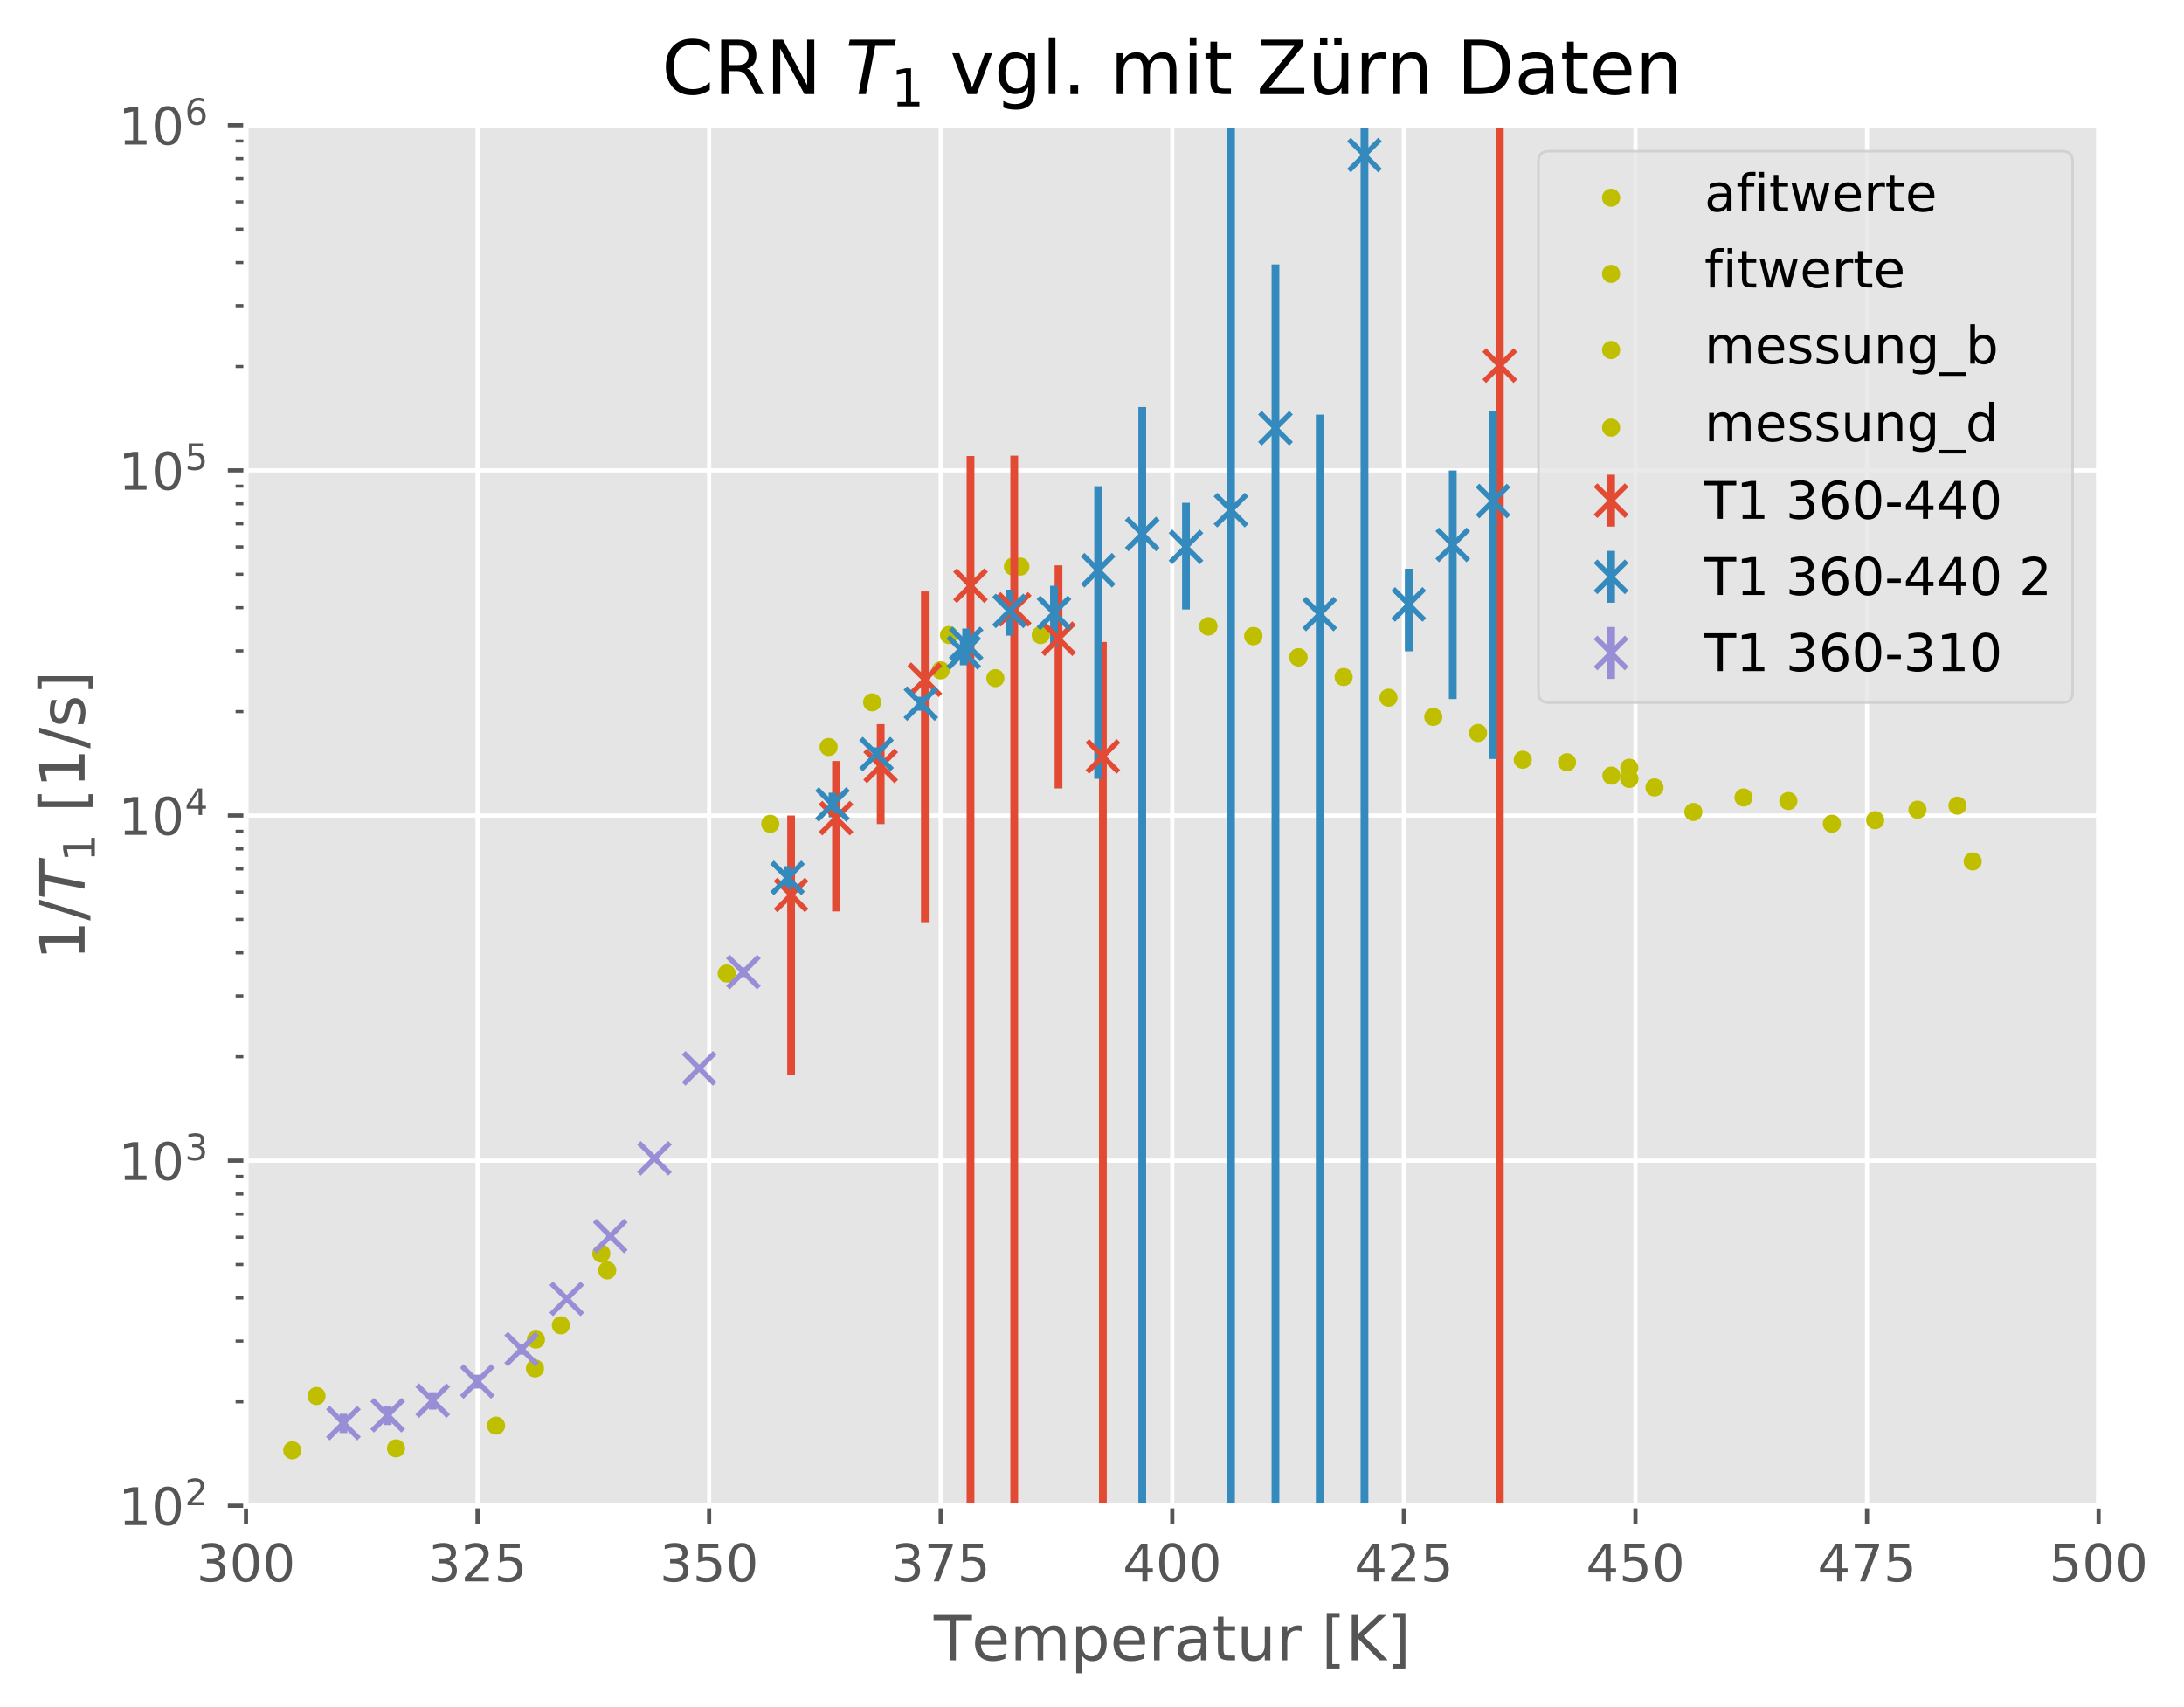 <?xml version="1.0" encoding="utf-8" standalone="no"?>
<!DOCTYPE svg PUBLIC "-//W3C//DTD SVG 1.1//EN"
  "http://www.w3.org/Graphics/SVG/1.1/DTD/svg11.dtd">
<!-- Created with matplotlib (http://matplotlib.org/) -->
<svg height="329pt" version="1.1" viewBox="0 0 421 329" width="421pt" xmlns="http://www.w3.org/2000/svg" xmlns:xlink="http://www.w3.org/1999/xlink">
 <defs>
  <style type="text/css">
*{stroke-linecap:butt;stroke-linejoin:round;}
  </style>
 </defs>
 <g id="figure_1">
  <g id="patch_1">
   <path d="M 0 329.748 
L 421.277 329.748 
L 421.277 0 
L 0 0 
z
" style="fill:#ffffff;"/>
  </g>
  <g id="axes_1">
   <g id="patch_2">
    <path d="M 47.414 290.256 
L 404.534 290.256 
L 404.534 24.144 
L 47.414 24.144 
z
" style="fill:#e5e5e5;"/>
   </g>
   <g id="matplotlib.axis_1">
    <g id="xtick_1">
     <g id="line2d_1">
      <path clip-path="url(#p9f36346a3c)" d="M 47.414 290.256 
L 47.414 24.144 
" style="fill:none;stroke:#ffffff;stroke-linecap:square;stroke-width:0.8;"/>
     </g>
     <g id="line2d_2">
      <defs>
       <path d="M 0 0 
L 0 3.5 
" id="m91e853d04e" style="stroke:#555555;stroke-width:0.8;"/>
      </defs>
      <g>
       <use style="fill:#555555;stroke:#555555;stroke-width:0.8;" x="47.414" xlink:href="#m91e853d04e" y="290.256"/>
      </g>
     </g>
     <g id="text_1">
      <!-- 300 -->
      <defs>
       <path d="M 40.578 39.312 
Q 47.656 37.797 51.625 33 
Q 55.609 28.219 55.609 21.188 
Q 55.609 10.406 48.188 4.484 
Q 40.766 -1.422 27.094 -1.422 
Q 22.516 -1.422 17.656 -0.516 
Q 12.797 0.391 7.625 2.203 
L 7.625 11.719 
Q 11.719 9.328 16.594 8.109 
Q 21.484 6.891 26.812 6.891 
Q 36.078 6.891 40.938 10.547 
Q 45.797 14.203 45.797 21.188 
Q 45.797 27.641 41.281 31.266 
Q 36.766 34.906 28.719 34.906 
L 20.219 34.906 
L 20.219 43.016 
L 29.109 43.016 
Q 36.375 43.016 40.234 45.922 
Q 44.094 48.828 44.094 54.297 
Q 44.094 59.906 40.109 62.906 
Q 36.141 65.922 28.719 65.922 
Q 24.656 65.922 20.016 65.031 
Q 15.375 64.156 9.812 62.312 
L 9.812 71.094 
Q 15.438 72.656 20.344 73.438 
Q 25.25 74.219 29.594 74.219 
Q 40.828 74.219 47.359 69.109 
Q 53.906 64.016 53.906 55.328 
Q 53.906 49.266 50.438 45.094 
Q 46.969 40.922 40.578 39.312 
" id="DejaVuSans-33"/>
       <path d="M 31.781 66.406 
Q 24.172 66.406 20.328 58.906 
Q 16.5 51.422 16.5 36.375 
Q 16.5 21.391 20.328 13.891 
Q 24.172 6.391 31.781 6.391 
Q 39.453 6.391 43.281 13.891 
Q 47.125 21.391 47.125 36.375 
Q 47.125 51.422 43.281 58.906 
Q 39.453 66.406 31.781 66.406 
M 31.781 74.219 
Q 44.047 74.219 50.516 64.516 
Q 56.984 54.828 56.984 36.375 
Q 56.984 17.969 50.516 8.266 
Q 44.047 -1.422 31.781 -1.422 
Q 19.531 -1.422 13.062 8.266 
Q 6.594 17.969 6.594 36.375 
Q 6.594 54.828 13.062 64.516 
Q 19.531 74.219 31.781 74.219 
" id="DejaVuSans-30"/>
      </defs>
      <g style="fill:#555555;" transform="translate(37.87 304.854)scale(0.1 -0.1)">
       <use xlink:href="#DejaVuSans-33"/>
       <use x="63.623" xlink:href="#DejaVuSans-30"/>
       <use x="127.246" xlink:href="#DejaVuSans-30"/>
      </g>
     </g>
    </g>
    <g id="xtick_2">
     <g id="line2d_3">
      <path clip-path="url(#p9f36346a3c)" d="M 92.054 290.256 
L 92.054 24.144 
" style="fill:none;stroke:#ffffff;stroke-linecap:square;stroke-width:0.8;"/>
     </g>
     <g id="line2d_4">
      <g>
       <use style="fill:#555555;stroke:#555555;stroke-width:0.8;" x="92.054" xlink:href="#m91e853d04e" y="290.256"/>
      </g>
     </g>
     <g id="text_2">
      <!-- 325 -->
      <defs>
       <path d="M 19.188 8.297 
L 53.609 8.297 
L 53.609 0 
L 7.328 0 
L 7.328 8.297 
Q 12.938 14.109 22.625 23.891 
Q 32.328 33.688 34.812 36.531 
Q 39.547 41.844 41.422 45.531 
Q 43.312 49.219 43.312 52.781 
Q 43.312 58.594 39.234 62.25 
Q 35.156 65.922 28.609 65.922 
Q 23.969 65.922 18.812 64.312 
Q 13.672 62.703 7.812 59.422 
L 7.812 69.391 
Q 13.766 71.781 18.938 73 
Q 24.125 74.219 28.422 74.219 
Q 39.75 74.219 46.484 68.547 
Q 53.219 62.891 53.219 53.422 
Q 53.219 48.922 51.531 44.891 
Q 49.859 40.875 45.406 35.406 
Q 44.188 33.984 37.641 27.219 
Q 31.109 20.453 19.188 8.297 
" id="DejaVuSans-32"/>
       <path d="M 10.797 72.906 
L 49.516 72.906 
L 49.516 64.594 
L 19.828 64.594 
L 19.828 46.734 
Q 21.969 47.469 24.109 47.828 
Q 26.266 48.188 28.422 48.188 
Q 40.625 48.188 47.75 41.5 
Q 54.891 34.812 54.891 23.391 
Q 54.891 11.625 47.562 5.094 
Q 40.234 -1.422 26.906 -1.422 
Q 22.312 -1.422 17.547 -0.641 
Q 12.797 0.141 7.719 1.703 
L 7.719 11.625 
Q 12.109 9.234 16.797 8.062 
Q 21.484 6.891 26.703 6.891 
Q 35.156 6.891 40.078 11.328 
Q 45.016 15.766 45.016 23.391 
Q 45.016 31 40.078 35.438 
Q 35.156 39.891 26.703 39.891 
Q 22.75 39.891 18.812 39.016 
Q 14.891 38.141 10.797 36.281 
z
" id="DejaVuSans-35"/>
      </defs>
      <g style="fill:#555555;" transform="translate(82.51 304.854)scale(0.1 -0.1)">
       <use xlink:href="#DejaVuSans-33"/>
       <use x="63.623" xlink:href="#DejaVuSans-32"/>
       <use x="127.246" xlink:href="#DejaVuSans-35"/>
      </g>
     </g>
    </g>
    <g id="xtick_3">
     <g id="line2d_5">
      <path clip-path="url(#p9f36346a3c)" d="M 136.694 290.256 
L 136.694 24.144 
" style="fill:none;stroke:#ffffff;stroke-linecap:square;stroke-width:0.8;"/>
     </g>
     <g id="line2d_6">
      <g>
       <use style="fill:#555555;stroke:#555555;stroke-width:0.8;" x="136.694" xlink:href="#m91e853d04e" y="290.256"/>
      </g>
     </g>
     <g id="text_3">
      <!-- 350 -->
      <g style="fill:#555555;" transform="translate(127.15 304.854)scale(0.1 -0.1)">
       <use xlink:href="#DejaVuSans-33"/>
       <use x="63.623" xlink:href="#DejaVuSans-35"/>
       <use x="127.246" xlink:href="#DejaVuSans-30"/>
      </g>
     </g>
    </g>
    <g id="xtick_4">
     <g id="line2d_7">
      <path clip-path="url(#p9f36346a3c)" d="M 181.334 290.256 
L 181.334 24.144 
" style="fill:none;stroke:#ffffff;stroke-linecap:square;stroke-width:0.8;"/>
     </g>
     <g id="line2d_8">
      <g>
       <use style="fill:#555555;stroke:#555555;stroke-width:0.8;" x="181.334" xlink:href="#m91e853d04e" y="290.256"/>
      </g>
     </g>
     <g id="text_4">
      <!-- 375 -->
      <defs>
       <path d="M 8.203 72.906 
L 55.078 72.906 
L 55.078 68.703 
L 28.609 0 
L 18.312 0 
L 43.219 64.594 
L 8.203 64.594 
z
" id="DejaVuSans-37"/>
      </defs>
      <g style="fill:#555555;" transform="translate(171.79 304.854)scale(0.1 -0.1)">
       <use xlink:href="#DejaVuSans-33"/>
       <use x="63.623" xlink:href="#DejaVuSans-37"/>
       <use x="127.246" xlink:href="#DejaVuSans-35"/>
      </g>
     </g>
    </g>
    <g id="xtick_5">
     <g id="line2d_9">
      <path clip-path="url(#p9f36346a3c)" d="M 225.974 290.256 
L 225.974 24.144 
" style="fill:none;stroke:#ffffff;stroke-linecap:square;stroke-width:0.8;"/>
     </g>
     <g id="line2d_10">
      <g>
       <use style="fill:#555555;stroke:#555555;stroke-width:0.8;" x="225.974" xlink:href="#m91e853d04e" y="290.256"/>
      </g>
     </g>
     <g id="text_5">
      <!-- 400 -->
      <defs>
       <path d="M 37.797 64.312 
L 12.891 25.391 
L 37.797 25.391 
z
M 35.203 72.906 
L 47.609 72.906 
L 47.609 25.391 
L 58.016 25.391 
L 58.016 17.188 
L 47.609 17.188 
L 47.609 0 
L 37.797 0 
L 37.797 17.188 
L 4.891 17.188 
L 4.891 26.703 
z
" id="DejaVuSans-34"/>
      </defs>
      <g style="fill:#555555;" transform="translate(216.43 304.854)scale(0.1 -0.1)">
       <use xlink:href="#DejaVuSans-34"/>
       <use x="63.623" xlink:href="#DejaVuSans-30"/>
       <use x="127.246" xlink:href="#DejaVuSans-30"/>
      </g>
     </g>
    </g>
    <g id="xtick_6">
     <g id="line2d_11">
      <path clip-path="url(#p9f36346a3c)" d="M 270.614 290.256 
L 270.614 24.144 
" style="fill:none;stroke:#ffffff;stroke-linecap:square;stroke-width:0.8;"/>
     </g>
     <g id="line2d_12">
      <g>
       <use style="fill:#555555;stroke:#555555;stroke-width:0.8;" x="270.614" xlink:href="#m91e853d04e" y="290.256"/>
      </g>
     </g>
     <g id="text_6">
      <!-- 425 -->
      <g style="fill:#555555;" transform="translate(261.07 304.854)scale(0.1 -0.1)">
       <use xlink:href="#DejaVuSans-34"/>
       <use x="63.623" xlink:href="#DejaVuSans-32"/>
       <use x="127.246" xlink:href="#DejaVuSans-35"/>
      </g>
     </g>
    </g>
    <g id="xtick_7">
     <g id="line2d_13">
      <path clip-path="url(#p9f36346a3c)" d="M 315.254 290.256 
L 315.254 24.144 
" style="fill:none;stroke:#ffffff;stroke-linecap:square;stroke-width:0.8;"/>
     </g>
     <g id="line2d_14">
      <g>
       <use style="fill:#555555;stroke:#555555;stroke-width:0.8;" x="315.254" xlink:href="#m91e853d04e" y="290.256"/>
      </g>
     </g>
     <g id="text_7">
      <!-- 450 -->
      <g style="fill:#555555;" transform="translate(305.71 304.854)scale(0.1 -0.1)">
       <use xlink:href="#DejaVuSans-34"/>
       <use x="63.623" xlink:href="#DejaVuSans-35"/>
       <use x="127.246" xlink:href="#DejaVuSans-30"/>
      </g>
     </g>
    </g>
    <g id="xtick_8">
     <g id="line2d_15">
      <path clip-path="url(#p9f36346a3c)" d="M 359.894 290.256 
L 359.894 24.144 
" style="fill:none;stroke:#ffffff;stroke-linecap:square;stroke-width:0.8;"/>
     </g>
     <g id="line2d_16">
      <g>
       <use style="fill:#555555;stroke:#555555;stroke-width:0.8;" x="359.894" xlink:href="#m91e853d04e" y="290.256"/>
      </g>
     </g>
     <g id="text_8">
      <!-- 475 -->
      <g style="fill:#555555;" transform="translate(350.35 304.854)scale(0.1 -0.1)">
       <use xlink:href="#DejaVuSans-34"/>
       <use x="63.623" xlink:href="#DejaVuSans-37"/>
       <use x="127.246" xlink:href="#DejaVuSans-35"/>
      </g>
     </g>
    </g>
    <g id="xtick_9">
     <g id="line2d_17">
      <path clip-path="url(#p9f36346a3c)" d="M 404.534 290.256 
L 404.534 24.144 
" style="fill:none;stroke:#ffffff;stroke-linecap:square;stroke-width:0.8;"/>
     </g>
     <g id="line2d_18">
      <g>
       <use style="fill:#555555;stroke:#555555;stroke-width:0.8;" x="404.534" xlink:href="#m91e853d04e" y="290.256"/>
      </g>
     </g>
     <g id="text_9">
      <!-- 500 -->
      <g style="fill:#555555;" transform="translate(394.99 304.854)scale(0.1 -0.1)">
       <use xlink:href="#DejaVuSans-35"/>
       <use x="63.623" xlink:href="#DejaVuSans-30"/>
       <use x="127.246" xlink:href="#DejaVuSans-30"/>
      </g>
     </g>
    </g>
    <g id="text_10">
     <!-- Temperatur [K] -->
     <defs>
      <path d="M -0.297 72.906 
L 61.375 72.906 
L 61.375 64.594 
L 35.5 64.594 
L 35.5 0 
L 25.594 0 
L 25.594 64.594 
L -0.297 64.594 
z
" id="DejaVuSans-54"/>
      <path d="M 56.203 29.594 
L 56.203 25.203 
L 14.891 25.203 
Q 15.484 15.922 20.484 11.062 
Q 25.484 6.203 34.422 6.203 
Q 39.594 6.203 44.453 7.469 
Q 49.312 8.734 54.109 11.281 
L 54.109 2.781 
Q 49.266 0.734 44.188 -0.344 
Q 39.109 -1.422 33.891 -1.422 
Q 20.797 -1.422 13.156 6.188 
Q 5.516 13.812 5.516 26.812 
Q 5.516 40.234 12.766 48.109 
Q 20.016 56 32.328 56 
Q 43.359 56 49.781 48.891 
Q 56.203 41.797 56.203 29.594 
M 47.219 32.234 
Q 47.125 39.594 43.094 43.984 
Q 39.062 48.391 32.422 48.391 
Q 24.906 48.391 20.391 44.141 
Q 15.875 39.891 15.188 32.172 
z
" id="DejaVuSans-65"/>
      <path d="M 52 44.188 
Q 55.375 50.25 60.062 53.125 
Q 64.75 56 71.094 56 
Q 79.641 56 84.281 50.016 
Q 88.922 44.047 88.922 33.016 
L 88.922 0 
L 79.891 0 
L 79.891 32.719 
Q 79.891 40.578 77.094 44.375 
Q 74.312 48.188 68.609 48.188 
Q 61.625 48.188 57.562 43.547 
Q 53.516 38.922 53.516 30.906 
L 53.516 0 
L 44.484 0 
L 44.484 32.719 
Q 44.484 40.625 41.703 44.406 
Q 38.922 48.188 33.109 48.188 
Q 26.219 48.188 22.156 43.531 
Q 18.109 38.875 18.109 30.906 
L 18.109 0 
L 9.078 0 
L 9.078 54.688 
L 18.109 54.688 
L 18.109 46.188 
Q 21.188 51.219 25.484 53.609 
Q 29.781 56 35.688 56 
Q 41.656 56 45.828 52.969 
Q 50 49.953 52 44.188 
" id="DejaVuSans-6d"/>
      <path d="M 18.109 8.203 
L 18.109 -20.797 
L 9.078 -20.797 
L 9.078 54.688 
L 18.109 54.688 
L 18.109 46.391 
Q 20.953 51.266 25.266 53.625 
Q 29.594 56 35.594 56 
Q 45.562 56 51.781 48.094 
Q 58.016 40.188 58.016 27.297 
Q 58.016 14.406 51.781 6.484 
Q 45.562 -1.422 35.594 -1.422 
Q 29.594 -1.422 25.266 0.953 
Q 20.953 3.328 18.109 8.203 
M 48.688 27.297 
Q 48.688 37.203 44.609 42.844 
Q 40.531 48.484 33.406 48.484 
Q 26.266 48.484 22.188 42.844 
Q 18.109 37.203 18.109 27.297 
Q 18.109 17.391 22.188 11.75 
Q 26.266 6.109 33.406 6.109 
Q 40.531 6.109 44.609 11.75 
Q 48.688 17.391 48.688 27.297 
" id="DejaVuSans-70"/>
      <path d="M 41.109 46.297 
Q 39.594 47.172 37.812 47.578 
Q 36.031 48 33.891 48 
Q 26.266 48 22.188 43.047 
Q 18.109 38.094 18.109 28.812 
L 18.109 0 
L 9.078 0 
L 9.078 54.688 
L 18.109 54.688 
L 18.109 46.188 
Q 20.953 51.172 25.484 53.578 
Q 30.031 56 36.531 56 
Q 37.453 56 38.578 55.875 
Q 39.703 55.766 41.062 55.516 
z
" id="DejaVuSans-72"/>
      <path d="M 34.281 27.484 
Q 23.391 27.484 19.188 25 
Q 14.984 22.516 14.984 16.5 
Q 14.984 11.719 18.141 8.906 
Q 21.297 6.109 26.703 6.109 
Q 34.188 6.109 38.703 11.406 
Q 43.219 16.703 43.219 25.484 
L 43.219 27.484 
z
M 52.203 31.203 
L 52.203 0 
L 43.219 0 
L 43.219 8.297 
Q 40.141 3.328 35.547 0.953 
Q 30.953 -1.422 24.312 -1.422 
Q 15.922 -1.422 10.953 3.297 
Q 6 8.016 6 15.922 
Q 6 25.141 12.172 29.828 
Q 18.359 34.516 30.609 34.516 
L 43.219 34.516 
L 43.219 35.406 
Q 43.219 41.609 39.141 45 
Q 35.062 48.391 27.688 48.391 
Q 23 48.391 18.547 47.266 
Q 14.109 46.141 10.016 43.891 
L 10.016 52.203 
Q 14.938 54.109 19.578 55.047 
Q 24.219 56 28.609 56 
Q 40.484 56 46.344 49.844 
Q 52.203 43.703 52.203 31.203 
" id="DejaVuSans-61"/>
      <path d="M 18.312 70.219 
L 18.312 54.688 
L 36.812 54.688 
L 36.812 47.703 
L 18.312 47.703 
L 18.312 18.016 
Q 18.312 11.328 20.141 9.422 
Q 21.969 7.516 27.594 7.516 
L 36.812 7.516 
L 36.812 0 
L 27.594 0 
Q 17.188 0 13.234 3.875 
Q 9.281 7.766 9.281 18.016 
L 9.281 47.703 
L 2.688 47.703 
L 2.688 54.688 
L 9.281 54.688 
L 9.281 70.219 
z
" id="DejaVuSans-74"/>
      <path d="M 8.5 21.578 
L 8.5 54.688 
L 17.484 54.688 
L 17.484 21.922 
Q 17.484 14.156 20.5 10.266 
Q 23.531 6.391 29.594 6.391 
Q 36.859 6.391 41.078 11.031 
Q 45.312 15.672 45.312 23.688 
L 45.312 54.688 
L 54.297 54.688 
L 54.297 0 
L 45.312 0 
L 45.312 8.406 
Q 42.047 3.422 37.719 1 
Q 33.406 -1.422 27.688 -1.422 
Q 18.266 -1.422 13.375 4.438 
Q 8.5 10.297 8.5 21.578 
M 31.109 56 
z
" id="DejaVuSans-75"/>
      <path id="DejaVuSans-20"/>
      <path d="M 8.594 75.984 
L 29.297 75.984 
L 29.297 69 
L 17.578 69 
L 17.578 -6.203 
L 29.297 -6.203 
L 29.297 -13.188 
L 8.594 -13.188 
z
" id="DejaVuSans-5b"/>
      <path d="M 9.812 72.906 
L 19.672 72.906 
L 19.672 42.094 
L 52.391 72.906 
L 65.094 72.906 
L 28.906 38.922 
L 67.672 0 
L 54.688 0 
L 19.672 35.109 
L 19.672 0 
L 9.812 0 
z
" id="DejaVuSans-4b"/>
      <path d="M 30.422 75.984 
L 30.422 -13.188 
L 9.719 -13.188 
L 9.719 -6.203 
L 21.391 -6.203 
L 21.391 69 
L 9.719 69 
L 9.719 75.984 
z
" id="DejaVuSans-5d"/>
     </defs>
     <g style="fill:#555555;" transform="translate(180 320.052)scale(0.12 -0.12)">
      <use xlink:href="#DejaVuSans-54"/>
      <use x="60.818" xlink:href="#DejaVuSans-65"/>
      <use x="122.342" xlink:href="#DejaVuSans-6d"/>
      <use x="219.754" xlink:href="#DejaVuSans-70"/>
      <use x="283.23" xlink:href="#DejaVuSans-65"/>
      <use x="344.754" xlink:href="#DejaVuSans-72"/>
      <use x="385.867" xlink:href="#DejaVuSans-61"/>
      <use x="447.146" xlink:href="#DejaVuSans-74"/>
      <use x="486.355" xlink:href="#DejaVuSans-75"/>
      <use x="549.734" xlink:href="#DejaVuSans-72"/>
      <use x="590.848" xlink:href="#DejaVuSans-20"/>
      <use x="622.635" xlink:href="#DejaVuSans-5b"/>
      <use x="661.648" xlink:href="#DejaVuSans-4b"/>
      <use x="727.225" xlink:href="#DejaVuSans-5d"/>
     </g>
    </g>
   </g>
   <g id="matplotlib.axis_2">
    <g id="ytick_1">
     <g id="line2d_19">
      <path clip-path="url(#p9f36346a3c)" d="M 47.414 290.256 
L 404.534 290.256 
" style="fill:none;stroke:#ffffff;stroke-linecap:square;stroke-width:0.8;"/>
     </g>
     <g id="line2d_20">
      <defs>
       <path d="M 0 0 
L -3.5 0 
" id="mfd6aac5e49" style="stroke:#555555;stroke-width:0.8;"/>
      </defs>
      <g>
       <use style="fill:#555555;stroke:#555555;stroke-width:0.8;" x="47.414" xlink:href="#mfd6aac5e49" y="290.256"/>
      </g>
     </g>
     <g id="text_11">
      <!-- ${10^{2}}$ -->
      <defs>
       <path d="M 12.406 8.297 
L 28.516 8.297 
L 28.516 63.922 
L 10.984 60.406 
L 10.984 69.391 
L 28.422 72.906 
L 38.281 72.906 
L 38.281 8.297 
L 54.391 8.297 
L 54.391 0 
L 12.406 0 
z
" id="DejaVuSans-31"/>
      </defs>
      <g style="fill:#555555;" transform="translate(22.814 294.055)scale(0.1 -0.1)">
       <use transform="translate(0 0.766)" xlink:href="#DejaVuSans-31"/>
       <use transform="translate(63.623 0.766)" xlink:href="#DejaVuSans-30"/>
       <use transform="translate(128.203 39.047)scale(0.7)" xlink:href="#DejaVuSans-32"/>
      </g>
     </g>
    </g>
    <g id="ytick_2">
     <g id="line2d_21">
      <path clip-path="url(#p9f36346a3c)" d="M 47.414 223.728 
L 404.534 223.728 
" style="fill:none;stroke:#ffffff;stroke-linecap:square;stroke-width:0.8;"/>
     </g>
     <g id="line2d_22">
      <g>
       <use style="fill:#555555;stroke:#555555;stroke-width:0.8;" x="47.414" xlink:href="#mfd6aac5e49" y="223.728"/>
      </g>
     </g>
     <g id="text_12">
      <!-- ${10^{3}}$ -->
      <g style="fill:#555555;" transform="translate(22.814 227.527)scale(0.1 -0.1)">
       <use transform="translate(0 0.766)" xlink:href="#DejaVuSans-31"/>
       <use transform="translate(63.623 0.766)" xlink:href="#DejaVuSans-30"/>
       <use transform="translate(128.203 39.047)scale(0.7)" xlink:href="#DejaVuSans-33"/>
      </g>
     </g>
    </g>
    <g id="ytick_3">
     <g id="line2d_23">
      <path clip-path="url(#p9f36346a3c)" d="M 47.414 157.2 
L 404.534 157.2 
" style="fill:none;stroke:#ffffff;stroke-linecap:square;stroke-width:0.8;"/>
     </g>
     <g id="line2d_24">
      <g>
       <use style="fill:#555555;stroke:#555555;stroke-width:0.8;" x="47.414" xlink:href="#mfd6aac5e49" y="157.2"/>
      </g>
     </g>
     <g id="text_13">
      <!-- ${10^{4}}$ -->
      <g style="fill:#555555;" transform="translate(22.814 160.999)scale(0.1 -0.1)">
       <use transform="translate(0 0.684)" xlink:href="#DejaVuSans-31"/>
       <use transform="translate(63.623 0.684)" xlink:href="#DejaVuSans-30"/>
       <use transform="translate(128.203 38.966)scale(0.7)" xlink:href="#DejaVuSans-34"/>
      </g>
     </g>
    </g>
    <g id="ytick_4">
     <g id="line2d_25">
      <path clip-path="url(#p9f36346a3c)" d="M 47.414 90.672 
L 404.534 90.672 
" style="fill:none;stroke:#ffffff;stroke-linecap:square;stroke-width:0.8;"/>
     </g>
     <g id="line2d_26">
      <g>
       <use style="fill:#555555;stroke:#555555;stroke-width:0.8;" x="47.414" xlink:href="#mfd6aac5e49" y="90.672"/>
      </g>
     </g>
     <g id="text_14">
      <!-- ${10^{5}}$ -->
      <g style="fill:#555555;" transform="translate(22.814 94.471)scale(0.1 -0.1)">
       <use transform="translate(0 0.684)" xlink:href="#DejaVuSans-31"/>
       <use transform="translate(63.623 0.684)" xlink:href="#DejaVuSans-30"/>
       <use transform="translate(128.203 38.966)scale(0.7)" xlink:href="#DejaVuSans-35"/>
      </g>
     </g>
    </g>
    <g id="ytick_5">
     <g id="line2d_27">
      <path clip-path="url(#p9f36346a3c)" d="M 47.414 24.144 
L 404.534 24.144 
" style="fill:none;stroke:#ffffff;stroke-linecap:square;stroke-width:0.8;"/>
     </g>
     <g id="line2d_28">
      <g>
       <use style="fill:#555555;stroke:#555555;stroke-width:0.8;" x="47.414" xlink:href="#mfd6aac5e49" y="24.144"/>
      </g>
     </g>
     <g id="text_15">
      <!-- ${10^{6}}$ -->
      <defs>
       <path d="M 33.016 40.375 
Q 26.375 40.375 22.484 35.828 
Q 18.609 31.297 18.609 23.391 
Q 18.609 15.531 22.484 10.953 
Q 26.375 6.391 33.016 6.391 
Q 39.656 6.391 43.531 10.953 
Q 47.406 15.531 47.406 23.391 
Q 47.406 31.297 43.531 35.828 
Q 39.656 40.375 33.016 40.375 
M 52.594 71.297 
L 52.594 62.312 
Q 48.875 64.062 45.094 64.984 
Q 41.312 65.922 37.594 65.922 
Q 27.828 65.922 22.672 59.328 
Q 17.531 52.734 16.797 39.406 
Q 19.672 43.656 24.016 45.922 
Q 28.375 48.188 33.594 48.188 
Q 44.578 48.188 50.953 41.516 
Q 57.328 34.859 57.328 23.391 
Q 57.328 12.156 50.688 5.359 
Q 44.047 -1.422 33.016 -1.422 
Q 20.359 -1.422 13.672 8.266 
Q 6.984 17.969 6.984 36.375 
Q 6.984 53.656 15.188 63.938 
Q 23.391 74.219 37.203 74.219 
Q 40.922 74.219 44.703 73.484 
Q 48.484 72.75 52.594 71.297 
" id="DejaVuSans-36"/>
      </defs>
      <g style="fill:#555555;" transform="translate(22.814 27.943)scale(0.1 -0.1)">
       <use transform="translate(0 0.766)" xlink:href="#DejaVuSans-31"/>
       <use transform="translate(63.623 0.766)" xlink:href="#DejaVuSans-30"/>
       <use transform="translate(128.203 39.047)scale(0.7)" xlink:href="#DejaVuSans-36"/>
      </g>
     </g>
    </g>
    <g id="ytick_6">
     <g id="line2d_29">
      <defs>
       <path d="M 0 0 
L -2 0 
" id="m085c6e63ef" style="stroke:#555555;stroke-width:0.6;"/>
      </defs>
      <g>
       <use style="fill:#555555;stroke:#555555;stroke-width:0.6;" x="47.414" xlink:href="#m085c6e63ef" y="270.229"/>
      </g>
     </g>
    </g>
    <g id="ytick_7">
     <g id="line2d_30">
      <g>
       <use style="fill:#555555;stroke:#555555;stroke-width:0.6;" x="47.414" xlink:href="#m085c6e63ef" y="258.514"/>
      </g>
     </g>
    </g>
    <g id="ytick_8">
     <g id="line2d_31">
      <g>
       <use style="fill:#555555;stroke:#555555;stroke-width:0.6;" x="47.414" xlink:href="#m085c6e63ef" y="250.202"/>
      </g>
     </g>
    </g>
    <g id="ytick_9">
     <g id="line2d_32">
      <g>
       <use style="fill:#555555;stroke:#555555;stroke-width:0.6;" x="47.414" xlink:href="#m085c6e63ef" y="243.755"/>
      </g>
     </g>
    </g>
    <g id="ytick_10">
     <g id="line2d_33">
      <g>
       <use style="fill:#555555;stroke:#555555;stroke-width:0.6;" x="47.414" xlink:href="#m085c6e63ef" y="238.487"/>
      </g>
     </g>
    </g>
    <g id="ytick_11">
     <g id="line2d_34">
      <g>
       <use style="fill:#555555;stroke:#555555;stroke-width:0.6;" x="47.414" xlink:href="#m085c6e63ef" y="234.033"/>
      </g>
     </g>
    </g>
    <g id="ytick_12">
     <g id="line2d_35">
      <g>
       <use style="fill:#555555;stroke:#555555;stroke-width:0.6;" x="47.414" xlink:href="#m085c6e63ef" y="230.175"/>
      </g>
     </g>
    </g>
    <g id="ytick_13">
     <g id="line2d_36">
      <g>
       <use style="fill:#555555;stroke:#555555;stroke-width:0.6;" x="47.414" xlink:href="#m085c6e63ef" y="226.772"/>
      </g>
     </g>
    </g>
    <g id="ytick_14">
     <g id="line2d_37">
      <g>
       <use style="fill:#555555;stroke:#555555;stroke-width:0.6;" x="47.414" xlink:href="#m085c6e63ef" y="203.701"/>
      </g>
     </g>
    </g>
    <g id="ytick_15">
     <g id="line2d_38">
      <g>
       <use style="fill:#555555;stroke:#555555;stroke-width:0.6;" x="47.414" xlink:href="#m085c6e63ef" y="191.986"/>
      </g>
     </g>
    </g>
    <g id="ytick_16">
     <g id="line2d_39">
      <g>
       <use style="fill:#555555;stroke:#555555;stroke-width:0.6;" x="47.414" xlink:href="#m085c6e63ef" y="183.674"/>
      </g>
     </g>
    </g>
    <g id="ytick_17">
     <g id="line2d_40">
      <g>
       <use style="fill:#555555;stroke:#555555;stroke-width:0.6;" x="47.414" xlink:href="#m085c6e63ef" y="177.227"/>
      </g>
     </g>
    </g>
    <g id="ytick_18">
     <g id="line2d_41">
      <g>
       <use style="fill:#555555;stroke:#555555;stroke-width:0.6;" x="47.414" xlink:href="#m085c6e63ef" y="171.959"/>
      </g>
     </g>
    </g>
    <g id="ytick_19">
     <g id="line2d_42">
      <g>
       <use style="fill:#555555;stroke:#555555;stroke-width:0.6;" x="47.414" xlink:href="#m085c6e63ef" y="167.505"/>
      </g>
     </g>
    </g>
    <g id="ytick_20">
     <g id="line2d_43">
      <g>
       <use style="fill:#555555;stroke:#555555;stroke-width:0.6;" x="47.414" xlink:href="#m085c6e63ef" y="163.647"/>
      </g>
     </g>
    </g>
    <g id="ytick_21">
     <g id="line2d_44">
      <g>
       <use style="fill:#555555;stroke:#555555;stroke-width:0.6;" x="47.414" xlink:href="#m085c6e63ef" y="160.244"/>
      </g>
     </g>
    </g>
    <g id="ytick_22">
     <g id="line2d_45">
      <g>
       <use style="fill:#555555;stroke:#555555;stroke-width:0.6;" x="47.414" xlink:href="#m085c6e63ef" y="137.173"/>
      </g>
     </g>
    </g>
    <g id="ytick_23">
     <g id="line2d_46">
      <g>
       <use style="fill:#555555;stroke:#555555;stroke-width:0.6;" x="47.414" xlink:href="#m085c6e63ef" y="125.458"/>
      </g>
     </g>
    </g>
    <g id="ytick_24">
     <g id="line2d_47">
      <g>
       <use style="fill:#555555;stroke:#555555;stroke-width:0.6;" x="47.414" xlink:href="#m085c6e63ef" y="117.146"/>
      </g>
     </g>
    </g>
    <g id="ytick_25">
     <g id="line2d_48">
      <g>
       <use style="fill:#555555;stroke:#555555;stroke-width:0.6;" x="47.414" xlink:href="#m085c6e63ef" y="110.699"/>
      </g>
     </g>
    </g>
    <g id="ytick_26">
     <g id="line2d_49">
      <g>
       <use style="fill:#555555;stroke:#555555;stroke-width:0.6;" x="47.414" xlink:href="#m085c6e63ef" y="105.431"/>
      </g>
     </g>
    </g>
    <g id="ytick_27">
     <g id="line2d_50">
      <g>
       <use style="fill:#555555;stroke:#555555;stroke-width:0.6;" x="47.414" xlink:href="#m085c6e63ef" y="100.977"/>
      </g>
     </g>
    </g>
    <g id="ytick_28">
     <g id="line2d_51">
      <g>
       <use style="fill:#555555;stroke:#555555;stroke-width:0.6;" x="47.414" xlink:href="#m085c6e63ef" y="97.119"/>
      </g>
     </g>
    </g>
    <g id="ytick_29">
     <g id="line2d_52">
      <g>
       <use style="fill:#555555;stroke:#555555;stroke-width:0.6;" x="47.414" xlink:href="#m085c6e63ef" y="93.716"/>
      </g>
     </g>
    </g>
    <g id="ytick_30">
     <g id="line2d_53">
      <g>
       <use style="fill:#555555;stroke:#555555;stroke-width:0.6;" x="47.414" xlink:href="#m085c6e63ef" y="70.645"/>
      </g>
     </g>
    </g>
    <g id="ytick_31">
     <g id="line2d_54">
      <g>
       <use style="fill:#555555;stroke:#555555;stroke-width:0.6;" x="47.414" xlink:href="#m085c6e63ef" y="58.93"/>
      </g>
     </g>
    </g>
    <g id="ytick_32">
     <g id="line2d_55">
      <g>
       <use style="fill:#555555;stroke:#555555;stroke-width:0.6;" x="47.414" xlink:href="#m085c6e63ef" y="50.618"/>
      </g>
     </g>
    </g>
    <g id="ytick_33">
     <g id="line2d_56">
      <g>
       <use style="fill:#555555;stroke:#555555;stroke-width:0.6;" x="47.414" xlink:href="#m085c6e63ef" y="44.171"/>
      </g>
     </g>
    </g>
    <g id="ytick_34">
     <g id="line2d_57">
      <g>
       <use style="fill:#555555;stroke:#555555;stroke-width:0.6;" x="47.414" xlink:href="#m085c6e63ef" y="38.903"/>
      </g>
     </g>
    </g>
    <g id="ytick_35">
     <g id="line2d_58">
      <g>
       <use style="fill:#555555;stroke:#555555;stroke-width:0.6;" x="47.414" xlink:href="#m085c6e63ef" y="34.449"/>
      </g>
     </g>
    </g>
    <g id="ytick_36">
     <g id="line2d_59">
      <g>
       <use style="fill:#555555;stroke:#555555;stroke-width:0.6;" x="47.414" xlink:href="#m085c6e63ef" y="30.591"/>
      </g>
     </g>
    </g>
    <g id="ytick_37">
     <g id="line2d_60">
      <g>
       <use style="fill:#555555;stroke:#555555;stroke-width:0.6;" x="47.414" xlink:href="#m085c6e63ef" y="27.188"/>
      </g>
     </g>
    </g>
    <g id="text_16">
     <!-- 1/$T_1$ [1/s] -->
     <defs>
      <path d="M 25.391 72.906 
L 33.688 72.906 
L 8.297 -9.281 
L 0 -9.281 
z
" id="DejaVuSans-2f"/>
      <path d="M 5.906 72.906 
L 67.578 72.906 
L 66.016 64.594 
L 39.984 64.594 
L 27.484 0 
L 17.578 0 
L 30.078 64.594 
L 4.297 64.594 
z
" id="DejaVuSans-Oblique-54"/>
      <path d="M 44.281 53.078 
L 44.281 44.578 
Q 40.484 46.531 36.375 47.5 
Q 32.281 48.484 27.875 48.484 
Q 21.188 48.484 17.844 46.438 
Q 14.5 44.391 14.5 40.281 
Q 14.5 37.156 16.891 35.375 
Q 19.281 33.594 26.516 31.984 
L 29.594 31.297 
Q 39.156 29.25 43.188 25.516 
Q 47.219 21.781 47.219 15.094 
Q 47.219 7.469 41.188 3.016 
Q 35.156 -1.422 24.609 -1.422 
Q 20.219 -1.422 15.453 -0.562 
Q 10.688 0.297 5.422 2 
L 5.422 11.281 
Q 10.406 8.688 15.234 7.391 
Q 20.062 6.109 24.812 6.109 
Q 31.156 6.109 34.562 8.281 
Q 37.984 10.453 37.984 14.406 
Q 37.984 18.062 35.516 20.016 
Q 33.062 21.969 24.703 23.781 
L 21.578 24.516 
Q 13.234 26.266 9.516 29.906 
Q 5.812 33.547 5.812 39.891 
Q 5.812 47.609 11.281 51.797 
Q 16.75 56 26.812 56 
Q 31.781 56 36.172 55.266 
Q 40.578 54.547 44.281 53.078 
" id="DejaVuSans-73"/>
     </defs>
     <g style="fill:#555555;" transform="translate(16.318 185.1)rotate(-90)scale(0.12 -0.12)">
      <use transform="translate(0 0.016)" xlink:href="#DejaVuSans-31"/>
      <use transform="translate(63.623 0.016)" xlink:href="#DejaVuSans-2f"/>
      <use transform="translate(97.314 0.016)" xlink:href="#DejaVuSans-Oblique-54"/>
      <use transform="translate(158.398 -16.391)scale(0.7)" xlink:href="#DejaVuSans-31"/>
      <use transform="translate(205.669 0.016)" xlink:href="#DejaVuSans-20"/>
      <use transform="translate(237.456 0.016)" xlink:href="#DejaVuSans-5b"/>
      <use transform="translate(276.47 0.016)" xlink:href="#DejaVuSans-31"/>
      <use transform="translate(340.093 0.016)" xlink:href="#DejaVuSans-2f"/>
      <use transform="translate(373.784 0.016)" xlink:href="#DejaVuSans-73"/>
      <use transform="translate(425.884 0.016)" xlink:href="#DejaVuSans-5d"/>
     </g>
    </g>
   </g>
   <g id="PathCollection_1">
    <defs>
     <path d="M 0 1.5 
C 0.398 1.5 0.779 1.342 1.061 1.061 
C 1.342 0.779 1.5 0.398 1.5 0 
C 1.5 -0.398 1.342 -0.779 1.061 -1.061 
C 0.779 -1.342 0.398 -1.5 0 -1.5 
C -0.398 -1.5 -0.779 -1.342 -1.061 -1.061 
C -1.342 -0.779 -1.5 -0.398 -1.5 0 
C -1.5 0.398 -1.342 0.779 -1.061 1.061 
C -0.779 1.342 -0.398 1.5 0 1.5 
z
" id="mb0c7dd504e" style="stroke:#bfbf00;stroke-width:0.5;"/>
    </defs>
    <g clip-path="url(#p9f36346a3c)">
     <use style="fill:#bfbf00;stroke:#bfbf00;stroke-width:0.5;" x="250.292" xlink:href="#mb0c7dd504e" y="126.708"/>
     <use style="fill:#bfbf00;stroke:#bfbf00;stroke-width:0.5;" x="241.603" xlink:href="#mb0c7dd504e" y="122.621"/>
     <use style="fill:#bfbf00;stroke:#bfbf00;stroke-width:0.5;" x="232.918" xlink:href="#mb0c7dd504e" y="120.737"/>
     <use style="fill:#bfbf00;stroke:#bfbf00;stroke-width:0.5;" x="314.066" xlink:href="#mb0c7dd504e" y="150.12"/>
     <use style="fill:#bfbf00;stroke:#bfbf00;stroke-width:0.5;" x="380.264" xlink:href="#mb0c7dd504e" y="166.052"/>
     <use style="fill:#bfbf00;stroke:#bfbf00;stroke-width:0.5;" x="377.334" xlink:href="#mb0c7dd504e" y="155.306"/>
     <use style="fill:#bfbf00;stroke:#bfbf00;stroke-width:0.5;" x="369.625" xlink:href="#mb0c7dd504e" y="156.081"/>
     <use style="fill:#bfbf00;stroke:#bfbf00;stroke-width:0.5;" x="361.469" xlink:href="#mb0c7dd504e" y="158.104"/>
     <use style="fill:#bfbf00;stroke:#bfbf00;stroke-width:0.5;" x="353.119" xlink:href="#mb0c7dd504e" y="158.786"/>
     <use style="fill:#bfbf00;stroke:#bfbf00;stroke-width:0.5;" x="344.732" xlink:href="#mb0c7dd504e" y="154.412"/>
     <use style="fill:#bfbf00;stroke:#bfbf00;stroke-width:0.5;" x="336.093" xlink:href="#mb0c7dd504e" y="153.728"/>
     <use style="fill:#bfbf00;stroke:#bfbf00;stroke-width:0.5;" x="326.417" xlink:href="#mb0c7dd504e" y="156.521"/>
     <use style="fill:#bfbf00;stroke:#bfbf00;stroke-width:0.5;" x="314.066" xlink:href="#mb0c7dd504e" y="147.99"/>
     <use style="fill:#bfbf00;stroke:#bfbf00;stroke-width:0.5;" x="318.927" xlink:href="#mb0c7dd504e" y="151.797"/>
     <use style="fill:#bfbf00;stroke:#bfbf00;stroke-width:0.5;" x="310.622" xlink:href="#mb0c7dd504e" y="149.516"/>
     <use style="fill:#bfbf00;stroke:#bfbf00;stroke-width:0.5;" x="302.069" xlink:href="#mb0c7dd504e" y="146.937"/>
     <use style="fill:#bfbf00;stroke:#bfbf00;stroke-width:0.5;" x="293.534" xlink:href="#mb0c7dd504e" y="146.453"/>
     <use style="fill:#bfbf00;stroke:#bfbf00;stroke-width:0.5;" x="284.915" xlink:href="#mb0c7dd504e" y="141.297"/>
     <use style="fill:#bfbf00;stroke:#bfbf00;stroke-width:0.5;" x="276.29" xlink:href="#mb0c7dd504e" y="138.206"/>
     <use style="fill:#bfbf00;stroke:#bfbf00;stroke-width:0.5;" x="267.65" xlink:href="#mb0c7dd504e" y="134.497"/>
     <use style="fill:#bfbf00;stroke:#bfbf00;stroke-width:0.5;" x="259.007" xlink:href="#mb0c7dd504e" y="130.503"/>
     <use style="fill:#bfbf00;stroke:#bfbf00;stroke-width:0.5;" x="250.292" xlink:href="#mb0c7dd504e" y="126.708"/>
     <use style="fill:#bfbf00;stroke:#bfbf00;stroke-width:0.5;" x="241.603" xlink:href="#mb0c7dd504e" y="122.621"/>
     <use style="fill:#bfbf00;stroke:#bfbf00;stroke-width:0.5;" x="232.918" xlink:href="#mb0c7dd504e" y="120.737"/>
     <use style="fill:#bfbf00;stroke:#bfbf00;stroke-width:0.5;" x="314.066" xlink:href="#mb0c7dd504e" y="150.12"/>
    </g>
   </g>
   <g id="PathCollection_2">
    <g clip-path="url(#p9f36346a3c)"/>
   </g>
   <g id="PathCollection_3">
    <g clip-path="url(#p9f36346a3c)">
     <use style="fill:#bfbf00;stroke:#bfbf00;stroke-width:0.5;" x="39.021" xlink:href="#mb0c7dd504e" y="275.255"/>
     <use style="fill:#bfbf00;stroke:#bfbf00;stroke-width:0.5;" x="-1" xlink:href="#mb0c7dd504e" y="274.059"/>
     <use style="fill:#bfbf00;stroke:#bfbf00;stroke-width:0.5;" x="-1" xlink:href="#mb0c7dd504e" y="277.032"/>
     <use style="fill:#bfbf00;stroke:#bfbf00;stroke-width:0.5;" x="103.303" xlink:href="#mb0c7dd504e" y="258.224"/>
     <use style="fill:#bfbf00;stroke:#bfbf00;stroke-width:0.5;" x="56.342" xlink:href="#mb0c7dd504e" y="279.577"/>
     <use style="fill:#bfbf00;stroke:#bfbf00;stroke-width:0.5;" x="61.02" xlink:href="#mb0c7dd504e" y="269.11"/>
     <use style="fill:#bfbf00;stroke:#bfbf00;stroke-width:0.5;" x="95.625" xlink:href="#mb0c7dd504e" y="274.815"/>
     <use style="fill:#bfbf00;stroke:#bfbf00;stroke-width:0.5;" x="108.124" xlink:href="#mb0c7dd504e" y="255.47"/>
     <use style="fill:#bfbf00;stroke:#bfbf00;stroke-width:0.5;" x="115.909" xlink:href="#mb0c7dd504e" y="241.658"/>
    </g>
   </g>
   <g id="PathCollection_4">
    <g clip-path="url(#p9f36346a3c)">
     <use style="fill:#bfbf00;stroke:#bfbf00;stroke-width:0.5;" x="25.987" xlink:href="#mb0c7dd504e" y="284.803"/>
     <use style="fill:#bfbf00;stroke:#bfbf00;stroke-width:0.5;" x="44.735" xlink:href="#mb0c7dd504e" y="283.151"/>
     <use style="fill:#bfbf00;stroke:#bfbf00;stroke-width:0.5;" x="76.34" xlink:href="#mb0c7dd504e" y="279.198"/>
     <use style="fill:#bfbf00;stroke:#bfbf00;stroke-width:0.5;" x="159.728" xlink:href="#mb0c7dd504e" y="144"/>
     <use style="fill:#bfbf00;stroke:#bfbf00;stroke-width:0.5;" x="103.124" xlink:href="#mb0c7dd504e" y="263.782"/>
     <use style="fill:#bfbf00;stroke:#bfbf00;stroke-width:0.5;" x="117.052" xlink:href="#mb0c7dd504e" y="244.888"/>
     <use style="fill:#bfbf00;stroke:#bfbf00;stroke-width:0.5;" x="140.086" xlink:href="#mb0c7dd504e" y="187.656"/>
     <use style="fill:#bfbf00;stroke:#bfbf00;stroke-width:0.5;" x="148.479" xlink:href="#mb0c7dd504e" y="158.809"/>
     <use style="fill:#bfbf00;stroke:#bfbf00;stroke-width:0.5;" x="168.12" xlink:href="#mb0c7dd504e" y="135.385"/>
     <use style="fill:#bfbf00;stroke:#bfbf00;stroke-width:0.5;" x="181.334" xlink:href="#mb0c7dd504e" y="129.225"/>
     <use style="fill:#bfbf00;stroke:#bfbf00;stroke-width:0.5;" x="182.941" xlink:href="#mb0c7dd504e" y="122.414"/>
     <use style="fill:#bfbf00;stroke:#bfbf00;stroke-width:0.5;" x="191.869" xlink:href="#mb0c7dd504e" y="130.726"/>
     <use style="fill:#bfbf00;stroke:#bfbf00;stroke-width:0.5;" x="195.261" xlink:href="#mb0c7dd504e" y="109.217"/>
     <use style="fill:#bfbf00;stroke:#bfbf00;stroke-width:0.5;" x="196.69" xlink:href="#mb0c7dd504e" y="109.217"/>
     <use style="fill:#bfbf00;stroke:#bfbf00;stroke-width:0.5;" x="200.618" xlink:href="#mb0c7dd504e" y="122.414"/>
    </g>
   </g>
   <g id="LineCollection_1">
    <path clip-path="url(#p9f36346a3c)" d="M 289.113 330.748 
L 289.113 -1 
" style="fill:none;stroke:#e24a33;stroke-width:1.5;"/>
    <path clip-path="url(#p9f36346a3c)" d="M 212.6 330.748 
L 212.6 123.757 
" style="fill:none;stroke:#e24a33;stroke-width:1.5;"/>
    <path clip-path="url(#p9f36346a3c)" d="M 204.047 151.984 
L 204.047 108.973 
" style="fill:none;stroke:#e24a33;stroke-width:1.5;"/>
    <path clip-path="url(#p9f36346a3c)" d="M 195.511 330.748 
L 195.511 87.836 
" style="fill:none;stroke:#e24a33;stroke-width:1.5;"/>
    <path clip-path="url(#p9f36346a3c)" d="M 187.083 330.748 
L 187.083 87.902 
" style="fill:none;stroke:#e24a33;stroke-width:1.5;"/>
    <path clip-path="url(#p9f36346a3c)" d="M 178.28 177.759 
L 178.28 114.02 
" style="fill:none;stroke:#e24a33;stroke-width:1.5;"/>
    <path clip-path="url(#p9f36346a3c)" d="M 169.763 158.852 
L 169.763 139.595 
" style="fill:none;stroke:#e24a33;stroke-width:1.5;"/>
    <path clip-path="url(#p9f36346a3c)" d="M 161.156 175.698 
L 161.156 146.701 
" style="fill:none;stroke:#e24a33;stroke-width:1.5;"/>
    <path clip-path="url(#p9f36346a3c)" d="M 152.496 207.18 
L 152.496 157.209 
" style="fill:none;stroke:#e24a33;stroke-width:1.5;"/>
   </g>
   <g id="LineCollection_2">
    <path clip-path="url(#p9f36346a3c)" d="M 287.809 146.301 
L 287.809 79.261 
" style="fill:none;stroke:#348abd;stroke-width:1.5;"/>
    <path clip-path="url(#p9f36346a3c)" d="M 280.042 134.755 
L 280.042 90.705 
" style="fill:none;stroke:#348abd;stroke-width:1.5;"/>
    <path clip-path="url(#p9f36346a3c)" d="M 271.56 125.551 
L 271.56 109.633 
" style="fill:none;stroke:#348abd;stroke-width:1.5;"/>
    <path clip-path="url(#p9f36346a3c)" d="M 263.025 330.748 
L 263.025 -1 
" style="fill:none;stroke:#348abd;stroke-width:1.5;"/>
    <path clip-path="url(#p9f36346a3c)" d="M 254.401 330.748 
L 254.401 79.92 
" style="fill:none;stroke:#348abd;stroke-width:1.5;"/>
    <path clip-path="url(#p9f36346a3c)" d="M 245.865 330.748 
L 245.865 50.974 
" style="fill:none;stroke:#348abd;stroke-width:1.5;"/>
    <path clip-path="url(#p9f36346a3c)" d="M 237.294 330.748 
L 237.294 -1 
" style="fill:none;stroke:#348abd;stroke-width:1.5;"/>
    <path clip-path="url(#p9f36346a3c)" d="M 228.616 117.487 
L 228.616 96.921 
" style="fill:none;stroke:#348abd;stroke-width:1.5;"/>
    <path clip-path="url(#p9f36346a3c)" d="M 220.188 330.748 
L 220.188 78.464 
" style="fill:none;stroke:#348abd;stroke-width:1.5;"/>
    <path clip-path="url(#p9f36346a3c)" d="M 211.689 150.137 
L 211.689 93.734 
" style="fill:none;stroke:#348abd;stroke-width:1.5;"/>
    <path clip-path="url(#p9f36346a3c)" d="M 203.172 124.536 
L 203.172 112.917 
" style="fill:none;stroke:#348abd;stroke-width:1.5;"/>
    <path clip-path="url(#p9f36346a3c)" d="M 194.601 122.524 
L 194.601 113.673 
" style="fill:none;stroke:#348abd;stroke-width:1.5;"/>
    <path clip-path="url(#p9f36346a3c)" d="M 186.244 127.426 
L 186.244 121.171 
" style="fill:none;stroke:#348abd;stroke-width:1.5;"/>
    <path clip-path="url(#p9f36346a3c)" d="M 185.78 128.244 
L 185.78 123.479 
" style="fill:none;stroke:#348abd;stroke-width:1.5;"/>
    <path clip-path="url(#p9f36346a3c)" d="M 177.513 136.995 
L 177.513 134.307 
" style="fill:none;stroke:#348abd;stroke-width:1.5;"/>
    <path clip-path="url(#p9f36346a3c)" d="M 168.96 146.714 
L 168.96 144.075 
" style="fill:none;stroke:#348abd;stroke-width:1.5;"/>
    <path clip-path="url(#p9f36346a3c)" d="M 160.478 157.555 
L 160.478 152.802 
" style="fill:none;stroke:#348abd;stroke-width:1.5;"/>
    <path clip-path="url(#p9f36346a3c)" d="M 151.818 171.664 
L 151.818 166.975 
" style="fill:none;stroke:#348abd;stroke-width:1.5;"/>
   </g>
   <g id="LineCollection_3">
    <path clip-path="url(#p9f36346a3c)" d="M 143.3 188.324 
L 143.3 186.476 
" style="fill:none;stroke:#988ed5;stroke-width:1.5;"/>
    <path clip-path="url(#p9f36346a3c)" d="M 134.783 206.424 
L 134.783 205.474 
" style="fill:none;stroke:#988ed5;stroke-width:1.5;"/>
    <path clip-path="url(#p9f36346a3c)" d="M 126.159 223.688 
L 126.159 222.879 
" style="fill:none;stroke:#988ed5;stroke-width:1.5;"/>
    <path clip-path="url(#p9f36346a3c)" d="M 117.641 238.782 
L 117.641 237.772 
" style="fill:none;stroke:#988ed5;stroke-width:1.5;"/>
    <path clip-path="url(#p9f36346a3c)" d="M 109.249 251.157 
L 109.249 249.617 
" style="fill:none;stroke:#988ed5;stroke-width:1.5;"/>
    <path clip-path="url(#p9f36346a3c)" d="M 100.553 261.126 
L 100.553 259.045 
" style="fill:none;stroke:#988ed5;stroke-width:1.5;"/>
    <path clip-path="url(#p9f36346a3c)" d="M 92 267.668 
L 92 264.997 
" style="fill:none;stroke:#988ed5;stroke-width:1.5;"/>
    <path clip-path="url(#p9f36346a3c)" d="M 83.411 271.715 
L 83.411 268.369 
" style="fill:none;stroke:#988ed5;stroke-width:1.5;"/>
    <path clip-path="url(#p9f36346a3c)" d="M 74.733 274.703 
L 74.733 271.037 
" style="fill:none;stroke:#988ed5;stroke-width:1.5;"/>
    <path clip-path="url(#p9f36346a3c)" d="M 66.198 276.243 
L 66.198 272.53 
" style="fill:none;stroke:#988ed5;stroke-width:1.5;"/>
   </g>
   <g id="line2d_61">
    <defs>
     <path d="M -3 3 
L 3 -3 
M -3 -3 
L 3 3 
" id="m0175810ca1" style="stroke:#e24a33;"/>
    </defs>
    <g clip-path="url(#p9f36346a3c)">
     <use style="fill:#e24a33;stroke:#e24a33;" x="289.113" xlink:href="#m0175810ca1" y="70.476"/>
     <use style="fill:#e24a33;stroke:#e24a33;" x="212.6" xlink:href="#m0175810ca1" y="145.815"/>
     <use style="fill:#e24a33;stroke:#e24a33;" x="204.047" xlink:href="#m0175810ca1" y="123.121"/>
     <use style="fill:#e24a33;stroke:#e24a33;" x="195.511" xlink:href="#m0175810ca1" y="117.466"/>
     <use style="fill:#e24a33;stroke:#e24a33;" x="187.083" xlink:href="#m0175810ca1" y="112.898"/>
     <use style="fill:#e24a33;stroke:#e24a33;" x="178.28" xlink:href="#m0175810ca1" y="131.028"/>
     <use style="fill:#e24a33;stroke:#e24a33;" x="169.763" xlink:href="#m0175810ca1" y="147.648"/>
     <use style="fill:#e24a33;stroke:#e24a33;" x="161.156" xlink:href="#m0175810ca1" y="157.705"/>
     <use style="fill:#e24a33;stroke:#e24a33;" x="152.496" xlink:href="#m0175810ca1" y="172.518"/>
    </g>
   </g>
   <g id="line2d_62">
    <defs>
     <path d="M -3 3 
L 3 -3 
M -3 -3 
L 3 3 
" id="m3e44c386fe" style="stroke:#348abd;"/>
    </defs>
    <g clip-path="url(#p9f36346a3c)">
     <use style="fill:#348abd;stroke:#348abd;" x="287.809" xlink:href="#m3e44c386fe" y="96.58"/>
     <use style="fill:#348abd;stroke:#348abd;" x="280.042" xlink:href="#m3e44c386fe" y="105.041"/>
     <use style="fill:#348abd;stroke:#348abd;" x="271.56" xlink:href="#m3e44c386fe" y="116.51"/>
     <use style="fill:#348abd;stroke:#348abd;" x="263.025" xlink:href="#m3e44c386fe" y="29.887"/>
     <use style="fill:#348abd;stroke:#348abd;" x="254.401" xlink:href="#m3e44c386fe" y="118.369"/>
     <use style="fill:#348abd;stroke:#348abd;" x="245.865" xlink:href="#m3e44c386fe" y="82.548"/>
     <use style="fill:#348abd;stroke:#348abd;" x="237.294" xlink:href="#m3e44c386fe" y="98.34"/>
     <use style="fill:#348abd;stroke:#348abd;" x="228.616" xlink:href="#m3e44c386fe" y="105.411"/>
     <use style="fill:#348abd;stroke:#348abd;" x="220.188" xlink:href="#m3e44c386fe" y="102.929"/>
     <use style="fill:#348abd;stroke:#348abd;" x="211.689" xlink:href="#m3e44c386fe" y="109.925"/>
     <use style="fill:#348abd;stroke:#348abd;" x="203.172" xlink:href="#m3e44c386fe" y="118.146"/>
     <use style="fill:#348abd;stroke:#348abd;" x="194.601" xlink:href="#m3e44c386fe" y="117.761"/>
     <use style="fill:#348abd;stroke:#348abd;" x="186.244" xlink:href="#m3e44c386fe" y="124.13"/>
     <use style="fill:#348abd;stroke:#348abd;" x="185.78" xlink:href="#m3e44c386fe" y="125.764"/>
     <use style="fill:#348abd;stroke:#348abd;" x="177.513" xlink:href="#m3e44c386fe" y="135.62"/>
     <use style="fill:#348abd;stroke:#348abd;" x="168.96" xlink:href="#m3e44c386fe" y="145.364"/>
     <use style="fill:#348abd;stroke:#348abd;" x="160.478" xlink:href="#m3e44c386fe" y="155.081"/>
     <use style="fill:#348abd;stroke:#348abd;" x="151.818" xlink:href="#m3e44c386fe" y="169.225"/>
    </g>
   </g>
   <g id="line2d_63">
    <defs>
     <path d="M -3 3 
L 3 -3 
M -3 -3 
L 3 3 
" id="m65c3ad73a6" style="stroke:#988ed5;"/>
    </defs>
    <g clip-path="url(#p9f36346a3c)">
     <use style="fill:#988ed5;stroke:#988ed5;" x="143.3" xlink:href="#m65c3ad73a6" y="187.385"/>
     <use style="fill:#988ed5;stroke:#988ed5;" x="134.783" xlink:href="#m65c3ad73a6" y="205.945"/>
     <use style="fill:#988ed5;stroke:#988ed5;" x="126.159" xlink:href="#m65c3ad73a6" y="223.281"/>
     <use style="fill:#988ed5;stroke:#988ed5;" x="117.641" xlink:href="#m65c3ad73a6" y="238.272"/>
     <use style="fill:#988ed5;stroke:#988ed5;" x="109.249" xlink:href="#m65c3ad73a6" y="250.377"/>
     <use style="fill:#988ed5;stroke:#988ed5;" x="100.553" xlink:href="#m65c3ad73a6" y="260.067"/>
     <use style="fill:#988ed5;stroke:#988ed5;" x="92" xlink:href="#m65c3ad73a6" y="266.302"/>
     <use style="fill:#988ed5;stroke:#988ed5;" x="83.411" xlink:href="#m65c3ad73a6" y="269.993"/>
     <use style="fill:#988ed5;stroke:#988ed5;" x="74.733" xlink:href="#m65c3ad73a6" y="272.812"/>
     <use style="fill:#988ed5;stroke:#988ed5;" x="66.198" xlink:href="#m65c3ad73a6" y="274.327"/>
    </g>
   </g>
   <g id="patch_3">
    <path d="M 47.414 290.256 
L 47.414 24.144 
" style="fill:none;stroke:#ffffff;stroke-linecap:square;stroke-linejoin:miter;"/>
   </g>
   <g id="patch_4">
    <path d="M 404.534 290.256 
L 404.534 24.144 
" style="fill:none;stroke:#ffffff;stroke-linecap:square;stroke-linejoin:miter;"/>
   </g>
   <g id="patch_5">
    <path d="M 47.414 290.256 
L 404.534 290.256 
" style="fill:none;stroke:#ffffff;stroke-linecap:square;stroke-linejoin:miter;"/>
   </g>
   <g id="patch_6">
    <path d="M 47.414 24.144 
L 404.534 24.144 
" style="fill:none;stroke:#ffffff;stroke-linecap:square;stroke-linejoin:miter;"/>
   </g>
   <g id="text_17">
    <!-- CRN $T_1$ vgl. mit Zürn Daten -->
    <defs>
     <path d="M 64.406 67.281 
L 64.406 56.891 
Q 59.422 61.531 53.781 63.812 
Q 48.141 66.109 41.797 66.109 
Q 29.297 66.109 22.656 58.469 
Q 16.016 50.828 16.016 36.375 
Q 16.016 21.969 22.656 14.328 
Q 29.297 6.688 41.797 6.688 
Q 48.141 6.688 53.781 8.984 
Q 59.422 11.281 64.406 15.922 
L 64.406 5.609 
Q 59.234 2.094 53.438 0.328 
Q 47.656 -1.422 41.219 -1.422 
Q 24.656 -1.422 15.125 8.703 
Q 5.609 18.844 5.609 36.375 
Q 5.609 53.953 15.125 64.078 
Q 24.656 74.219 41.219 74.219 
Q 47.75 74.219 53.531 72.484 
Q 59.328 70.75 64.406 67.281 
" id="DejaVuSans-43"/>
     <path d="M 44.391 34.188 
Q 47.562 33.109 50.562 29.594 
Q 53.562 26.078 56.594 19.922 
L 66.609 0 
L 56 0 
L 46.688 18.703 
Q 43.062 26.031 39.672 28.422 
Q 36.281 30.812 30.422 30.812 
L 19.672 30.812 
L 19.672 0 
L 9.812 0 
L 9.812 72.906 
L 32.078 72.906 
Q 44.578 72.906 50.734 67.672 
Q 56.891 62.453 56.891 51.906 
Q 56.891 45.016 53.688 40.469 
Q 50.484 35.938 44.391 34.188 
M 19.672 64.797 
L 19.672 38.922 
L 32.078 38.922 
Q 39.203 38.922 42.844 42.219 
Q 46.484 45.516 46.484 51.906 
Q 46.484 58.297 42.844 61.547 
Q 39.203 64.797 32.078 64.797 
z
" id="DejaVuSans-52"/>
     <path d="M 9.812 72.906 
L 23.094 72.906 
L 55.422 11.922 
L 55.422 72.906 
L 64.984 72.906 
L 64.984 0 
L 51.703 0 
L 19.391 60.984 
L 19.391 0 
L 9.812 0 
z
" id="DejaVuSans-4e"/>
     <path d="M 2.984 54.688 
L 12.5 54.688 
L 29.594 8.797 
L 46.688 54.688 
L 56.203 54.688 
L 35.688 0 
L 23.484 0 
z
" id="DejaVuSans-76"/>
     <path d="M 45.406 27.984 
Q 45.406 37.75 41.375 43.109 
Q 37.359 48.484 30.078 48.484 
Q 22.859 48.484 18.828 43.109 
Q 14.797 37.75 14.797 27.984 
Q 14.797 18.266 18.828 12.891 
Q 22.859 7.516 30.078 7.516 
Q 37.359 7.516 41.375 12.891 
Q 45.406 18.266 45.406 27.984 
M 54.391 6.781 
Q 54.391 -7.172 48.188 -13.984 
Q 42 -20.797 29.203 -20.797 
Q 24.469 -20.797 20.266 -20.094 
Q 16.062 -19.391 12.109 -17.922 
L 12.109 -9.188 
Q 16.062 -11.328 19.922 -12.344 
Q 23.781 -13.375 27.781 -13.375 
Q 36.625 -13.375 41.016 -8.766 
Q 45.406 -4.156 45.406 5.172 
L 45.406 9.625 
Q 42.625 4.781 38.281 2.391 
Q 33.938 0 27.875 0 
Q 17.828 0 11.672 7.656 
Q 5.516 15.328 5.516 27.984 
Q 5.516 40.672 11.672 48.328 
Q 17.828 56 27.875 56 
Q 33.938 56 38.281 53.609 
Q 42.625 51.219 45.406 46.391 
L 45.406 54.688 
L 54.391 54.688 
z
" id="DejaVuSans-67"/>
     <path d="M 9.422 75.984 
L 18.406 75.984 
L 18.406 0 
L 9.422 0 
z
" id="DejaVuSans-6c"/>
     <path d="M 10.688 12.406 
L 21 12.406 
L 21 0 
L 10.688 0 
z
" id="DejaVuSans-2e"/>
     <path d="M 9.422 54.688 
L 18.406 54.688 
L 18.406 0 
L 9.422 0 
z
M 9.422 75.984 
L 18.406 75.984 
L 18.406 64.594 
L 9.422 64.594 
z
" id="DejaVuSans-69"/>
     <path d="M 5.609 72.906 
L 62.891 72.906 
L 62.891 65.375 
L 16.797 8.297 
L 64.016 8.297 
L 64.016 0 
L 4.5 0 
L 4.5 7.516 
L 50.594 64.594 
L 5.609 64.594 
z
" id="DejaVuSans-5a"/>
     <path d="M 8.5 21.578 
L 8.5 54.688 
L 17.484 54.688 
L 17.484 21.922 
Q 17.484 14.156 20.5 10.266 
Q 23.531 6.391 29.594 6.391 
Q 36.859 6.391 41.078 11.031 
Q 45.312 15.672 45.312 23.688 
L 45.312 54.688 
L 54.297 54.688 
L 54.297 0 
L 45.312 0 
L 45.312 8.406 
Q 42.047 3.422 37.719 1 
Q 33.406 -1.422 27.688 -1.422 
Q 18.266 -1.422 13.375 4.438 
Q 8.5 10.297 8.5 21.578 
M 31.109 56 
z
M 35.594 75.781 
L 45.5 75.781 
L 45.5 65.922 
L 35.594 65.922 
z
M 16.5 75.781 
L 26.406 75.781 
L 26.406 65.922 
L 16.5 65.922 
z
" id="DejaVuSans-fc"/>
     <path d="M 54.891 33.016 
L 54.891 0 
L 45.906 0 
L 45.906 32.719 
Q 45.906 40.484 42.875 44.328 
Q 39.844 48.188 33.797 48.188 
Q 26.516 48.188 22.312 43.547 
Q 18.109 38.922 18.109 30.906 
L 18.109 0 
L 9.078 0 
L 9.078 54.688 
L 18.109 54.688 
L 18.109 46.188 
Q 21.344 51.125 25.703 53.562 
Q 30.078 56 35.797 56 
Q 45.219 56 50.047 50.172 
Q 54.891 44.344 54.891 33.016 
" id="DejaVuSans-6e"/>
     <path d="M 19.672 64.797 
L 19.672 8.109 
L 31.594 8.109 
Q 46.688 8.109 53.688 14.938 
Q 60.688 21.781 60.688 36.531 
Q 60.688 51.172 53.688 57.984 
Q 46.688 64.797 31.594 64.797 
z
M 9.812 72.906 
L 30.078 72.906 
Q 51.266 72.906 61.172 64.094 
Q 71.094 55.281 71.094 36.531 
Q 71.094 17.672 61.125 8.828 
Q 51.172 0 30.078 0 
L 9.812 0 
z
" id="DejaVuSans-44"/>
    </defs>
    <g transform="translate(127.55 18.144)scale(0.144 -0.144)">
     <use transform="translate(0 0.016)" xlink:href="#DejaVuSans-43"/>
     <use transform="translate(69.824 0.016)" xlink:href="#DejaVuSans-52"/>
     <use transform="translate(139.307 0.016)" xlink:href="#DejaVuSans-4e"/>
     <use transform="translate(214.111 0.016)" xlink:href="#DejaVuSans-20"/>
     <use transform="translate(245.898 0.016)" xlink:href="#DejaVuSans-Oblique-54"/>
     <use transform="translate(306.982 -16.391)scale(0.7)" xlink:href="#DejaVuSans-31"/>
     <use transform="translate(354.253 0.016)" xlink:href="#DejaVuSans-20"/>
     <use transform="translate(386.04 0.016)" xlink:href="#DejaVuSans-76"/>
     <use transform="translate(445.22 0.016)" xlink:href="#DejaVuSans-67"/>
     <use transform="translate(508.696 0.016)" xlink:href="#DejaVuSans-6c"/>
     <use transform="translate(536.479 0.016)" xlink:href="#DejaVuSans-2e"/>
     <use transform="translate(568.267 0.016)" xlink:href="#DejaVuSans-20"/>
     <use transform="translate(600.054 0.016)" xlink:href="#DejaVuSans-6d"/>
     <use transform="translate(697.466 0.016)" xlink:href="#DejaVuSans-69"/>
     <use transform="translate(725.249 0.016)" xlink:href="#DejaVuSans-74"/>
     <use transform="translate(764.458 0.016)" xlink:href="#DejaVuSans-20"/>
     <use transform="translate(796.245 0.016)" xlink:href="#DejaVuSans-5a"/>
     <use transform="translate(864.751 0.016)" xlink:href="#DejaVuSans-fc"/>
     <use transform="translate(928.13 0.016)" xlink:href="#DejaVuSans-72"/>
     <use transform="translate(969.243 0.016)" xlink:href="#DejaVuSans-6e"/>
     <use transform="translate(1032.622 0.016)" xlink:href="#DejaVuSans-20"/>
     <use transform="translate(1064.409 0.016)" xlink:href="#DejaVuSans-44"/>
     <use transform="translate(1141.411 0.016)" xlink:href="#DejaVuSans-61"/>
     <use transform="translate(1202.69 0.016)" xlink:href="#DejaVuSans-74"/>
     <use transform="translate(1241.899 0.016)" xlink:href="#DejaVuSans-65"/>
     <use transform="translate(1303.423 0.016)" xlink:href="#DejaVuSans-6e"/>
    </g>
   </g>
   <g id="legend_1">
    <g id="patch_7">
     <path d="M 298.562 135.447 
L 397.534 135.447 
Q 399.534 135.447 399.534 133.447 
L 399.534 31.144 
Q 399.534 29.144 397.534 29.144 
L 298.562 29.144 
Q 296.562 29.144 296.562 31.144 
L 296.562 133.447 
Q 296.562 135.447 298.562 135.447 
z
" style="fill:#e5e5e5;opacity:0.8;stroke:#cccccc;stroke-linejoin:miter;stroke-width:0.5;"/>
    </g>
    <g id="PathCollection_5">
     <g>
      <use style="fill:#bfbf00;stroke:#bfbf00;stroke-width:0.5;" x="310.562" xlink:href="#mb0c7dd504e" y="38.117"/>
     </g>
    </g>
    <g id="text_18">
     <!-- afitwerte -->
     <defs>
      <path d="M 37.109 75.984 
L 37.109 68.5 
L 28.516 68.5 
Q 23.688 68.5 21.797 66.547 
Q 19.922 64.594 19.922 59.516 
L 19.922 54.688 
L 34.719 54.688 
L 34.719 47.703 
L 19.922 47.703 
L 19.922 0 
L 10.891 0 
L 10.891 47.703 
L 2.297 47.703 
L 2.297 54.688 
L 10.891 54.688 
L 10.891 58.5 
Q 10.891 67.625 15.141 71.797 
Q 19.391 75.984 28.609 75.984 
z
" id="DejaVuSans-66"/>
      <path d="M 4.203 54.688 
L 13.188 54.688 
L 24.422 12.016 
L 35.594 54.688 
L 46.188 54.688 
L 57.422 12.016 
L 68.609 54.688 
L 77.594 54.688 
L 63.281 0 
L 52.688 0 
L 40.922 44.828 
L 29.109 0 
L 18.5 0 
z
" id="DejaVuSans-77"/>
     </defs>
     <g transform="translate(328.562 40.742)scale(0.1 -0.1)">
      <use xlink:href="#DejaVuSans-61"/>
      <use x="61.279" xlink:href="#DejaVuSans-66"/>
      <use x="96.484" xlink:href="#DejaVuSans-69"/>
      <use x="124.268" xlink:href="#DejaVuSans-74"/>
      <use x="163.477" xlink:href="#DejaVuSans-77"/>
      <use x="245.264" xlink:href="#DejaVuSans-65"/>
      <use x="306.787" xlink:href="#DejaVuSans-72"/>
      <use x="347.9" xlink:href="#DejaVuSans-74"/>
      <use x="387.109" xlink:href="#DejaVuSans-65"/>
     </g>
    </g>
    <g id="PathCollection_6">
     <g>
      <use style="fill:#bfbf00;stroke:#bfbf00;stroke-width:0.5;" x="310.562" xlink:href="#mb0c7dd504e" y="52.796"/>
     </g>
    </g>
    <g id="text_19">
     <!-- fitwerte -->
     <g transform="translate(328.562 55.421)scale(0.1 -0.1)">
      <use xlink:href="#DejaVuSans-66"/>
      <use x="35.205" xlink:href="#DejaVuSans-69"/>
      <use x="62.988" xlink:href="#DejaVuSans-74"/>
      <use x="102.197" xlink:href="#DejaVuSans-77"/>
      <use x="183.984" xlink:href="#DejaVuSans-65"/>
      <use x="245.508" xlink:href="#DejaVuSans-72"/>
      <use x="286.621" xlink:href="#DejaVuSans-74"/>
      <use x="325.83" xlink:href="#DejaVuSans-65"/>
     </g>
    </g>
    <g id="PathCollection_7">
     <g>
      <use style="fill:#bfbf00;stroke:#bfbf00;stroke-width:0.5;" x="310.562" xlink:href="#mb0c7dd504e" y="67.474"/>
     </g>
    </g>
    <g id="text_20">
     <!-- messung_b -->
     <defs>
      <path d="M 50.984 -16.609 
L 50.984 -23.578 
L -0.984 -23.578 
L -0.984 -16.609 
z
" id="DejaVuSans-5f"/>
      <path d="M 48.688 27.297 
Q 48.688 37.203 44.609 42.844 
Q 40.531 48.484 33.406 48.484 
Q 26.266 48.484 22.188 42.844 
Q 18.109 37.203 18.109 27.297 
Q 18.109 17.391 22.188 11.75 
Q 26.266 6.109 33.406 6.109 
Q 40.531 6.109 44.609 11.75 
Q 48.688 17.391 48.688 27.297 
M 18.109 46.391 
Q 20.953 51.266 25.266 53.625 
Q 29.594 56 35.594 56 
Q 45.562 56 51.781 48.094 
Q 58.016 40.188 58.016 27.297 
Q 58.016 14.406 51.781 6.484 
Q 45.562 -1.422 35.594 -1.422 
Q 29.594 -1.422 25.266 0.953 
Q 20.953 3.328 18.109 8.203 
L 18.109 0 
L 9.078 0 
L 9.078 75.984 
L 18.109 75.984 
z
" id="DejaVuSans-62"/>
     </defs>
     <g transform="translate(328.562 70.099)scale(0.1 -0.1)">
      <use xlink:href="#DejaVuSans-6d"/>
      <use x="97.412" xlink:href="#DejaVuSans-65"/>
      <use x="158.936" xlink:href="#DejaVuSans-73"/>
      <use x="211.035" xlink:href="#DejaVuSans-73"/>
      <use x="263.135" xlink:href="#DejaVuSans-75"/>
      <use x="326.514" xlink:href="#DejaVuSans-6e"/>
      <use x="389.893" xlink:href="#DejaVuSans-67"/>
      <use x="453.369" xlink:href="#DejaVuSans-5f"/>
      <use x="503.369" xlink:href="#DejaVuSans-62"/>
     </g>
    </g>
    <g id="PathCollection_8">
     <g>
      <use style="fill:#bfbf00;stroke:#bfbf00;stroke-width:0.5;" x="310.562" xlink:href="#mb0c7dd504e" y="82.43"/>
     </g>
    </g>
    <g id="text_21">
     <!-- messung_d -->
     <defs>
      <path d="M 45.406 46.391 
L 45.406 75.984 
L 54.391 75.984 
L 54.391 0 
L 45.406 0 
L 45.406 8.203 
Q 42.578 3.328 38.25 0.953 
Q 33.938 -1.422 27.875 -1.422 
Q 17.969 -1.422 11.734 6.484 
Q 5.516 14.406 5.516 27.297 
Q 5.516 40.188 11.734 48.094 
Q 17.969 56 27.875 56 
Q 33.938 56 38.25 53.625 
Q 42.578 51.266 45.406 46.391 
M 14.797 27.297 
Q 14.797 17.391 18.875 11.75 
Q 22.953 6.109 30.078 6.109 
Q 37.203 6.109 41.297 11.75 
Q 45.406 17.391 45.406 27.297 
Q 45.406 37.203 41.297 42.844 
Q 37.203 48.484 30.078 48.484 
Q 22.953 48.484 18.875 42.844 
Q 14.797 37.203 14.797 27.297 
" id="DejaVuSans-64"/>
     </defs>
     <g transform="translate(328.562 85.055)scale(0.1 -0.1)">
      <use xlink:href="#DejaVuSans-6d"/>
      <use x="97.412" xlink:href="#DejaVuSans-65"/>
      <use x="158.936" xlink:href="#DejaVuSans-73"/>
      <use x="211.035" xlink:href="#DejaVuSans-73"/>
      <use x="263.135" xlink:href="#DejaVuSans-75"/>
      <use x="326.514" xlink:href="#DejaVuSans-6e"/>
      <use x="389.893" xlink:href="#DejaVuSans-67"/>
      <use x="453.369" xlink:href="#DejaVuSans-5f"/>
      <use x="503.369" xlink:href="#DejaVuSans-64"/>
     </g>
    </g>
    <g id="LineCollection_4">
     <path d="M 310.562 101.511 
L 310.562 91.511 
" style="fill:none;stroke:#e24a33;stroke-width:1.5;"/>
    </g>
    <g id="line2d_64"/>
    <g id="line2d_65">
     <g>
      <use style="fill:#e24a33;stroke:#e24a33;" x="310.562" xlink:href="#m0175810ca1" y="96.511"/>
     </g>
    </g>
    <g id="text_22">
     <!-- T1 360-440 -->
     <defs>
      <path d="M 4.891 31.391 
L 31.203 31.391 
L 31.203 23.391 
L 4.891 23.391 
z
" id="DejaVuSans-2d"/>
     </defs>
     <g transform="translate(328.562 100.011)scale(0.1 -0.1)">
      <use xlink:href="#DejaVuSans-54"/>
      <use x="61.084" xlink:href="#DejaVuSans-31"/>
      <use x="124.707" xlink:href="#DejaVuSans-20"/>
      <use x="156.494" xlink:href="#DejaVuSans-33"/>
      <use x="220.117" xlink:href="#DejaVuSans-36"/>
      <use x="283.74" xlink:href="#DejaVuSans-30"/>
      <use x="347.363" xlink:href="#DejaVuSans-2d"/>
      <use x="383.447" xlink:href="#DejaVuSans-34"/>
      <use x="447.07" xlink:href="#DejaVuSans-34"/>
      <use x="510.693" xlink:href="#DejaVuSans-30"/>
     </g>
    </g>
    <g id="LineCollection_5">
     <path d="M 310.562 116.189 
L 310.562 106.189 
" style="fill:none;stroke:#348abd;stroke-width:1.5;"/>
    </g>
    <g id="line2d_66"/>
    <g id="line2d_67">
     <g>
      <use style="fill:#348abd;stroke:#348abd;" x="310.562" xlink:href="#m3e44c386fe" y="111.189"/>
     </g>
    </g>
    <g id="text_23">
     <!-- T1 360-440 2 -->
     <g transform="translate(328.562 114.689)scale(0.1 -0.1)">
      <use xlink:href="#DejaVuSans-54"/>
      <use x="61.084" xlink:href="#DejaVuSans-31"/>
      <use x="124.707" xlink:href="#DejaVuSans-20"/>
      <use x="156.494" xlink:href="#DejaVuSans-33"/>
      <use x="220.117" xlink:href="#DejaVuSans-36"/>
      <use x="283.74" xlink:href="#DejaVuSans-30"/>
      <use x="347.363" xlink:href="#DejaVuSans-2d"/>
      <use x="383.447" xlink:href="#DejaVuSans-34"/>
      <use x="447.07" xlink:href="#DejaVuSans-34"/>
      <use x="510.693" xlink:href="#DejaVuSans-30"/>
      <use x="574.316" xlink:href="#DejaVuSans-20"/>
      <use x="606.104" xlink:href="#DejaVuSans-32"/>
     </g>
    </g>
    <g id="LineCollection_6">
     <path d="M 310.562 130.867 
L 310.562 120.867 
" style="fill:none;stroke:#988ed5;stroke-width:1.5;"/>
    </g>
    <g id="line2d_68"/>
    <g id="line2d_69">
     <g>
      <use style="fill:#988ed5;stroke:#988ed5;" x="310.562" xlink:href="#m65c3ad73a6" y="125.867"/>
     </g>
    </g>
    <g id="text_24">
     <!-- T1 360-310 -->
     <g transform="translate(328.562 129.367)scale(0.1 -0.1)">
      <use xlink:href="#DejaVuSans-54"/>
      <use x="61.084" xlink:href="#DejaVuSans-31"/>
      <use x="124.707" xlink:href="#DejaVuSans-20"/>
      <use x="156.494" xlink:href="#DejaVuSans-33"/>
      <use x="220.117" xlink:href="#DejaVuSans-36"/>
      <use x="283.74" xlink:href="#DejaVuSans-30"/>
      <use x="347.363" xlink:href="#DejaVuSans-2d"/>
      <use x="383.447" xlink:href="#DejaVuSans-33"/>
      <use x="447.07" xlink:href="#DejaVuSans-31"/>
      <use x="510.693" xlink:href="#DejaVuSans-30"/>
     </g>
    </g>
   </g>
  </g>
 </g>
 <defs>
  <clipPath id="p9f36346a3c">
   <rect height="266.112" width="357.12" x="47.414" y="24.144"/>
  </clipPath>
 </defs>
</svg>

